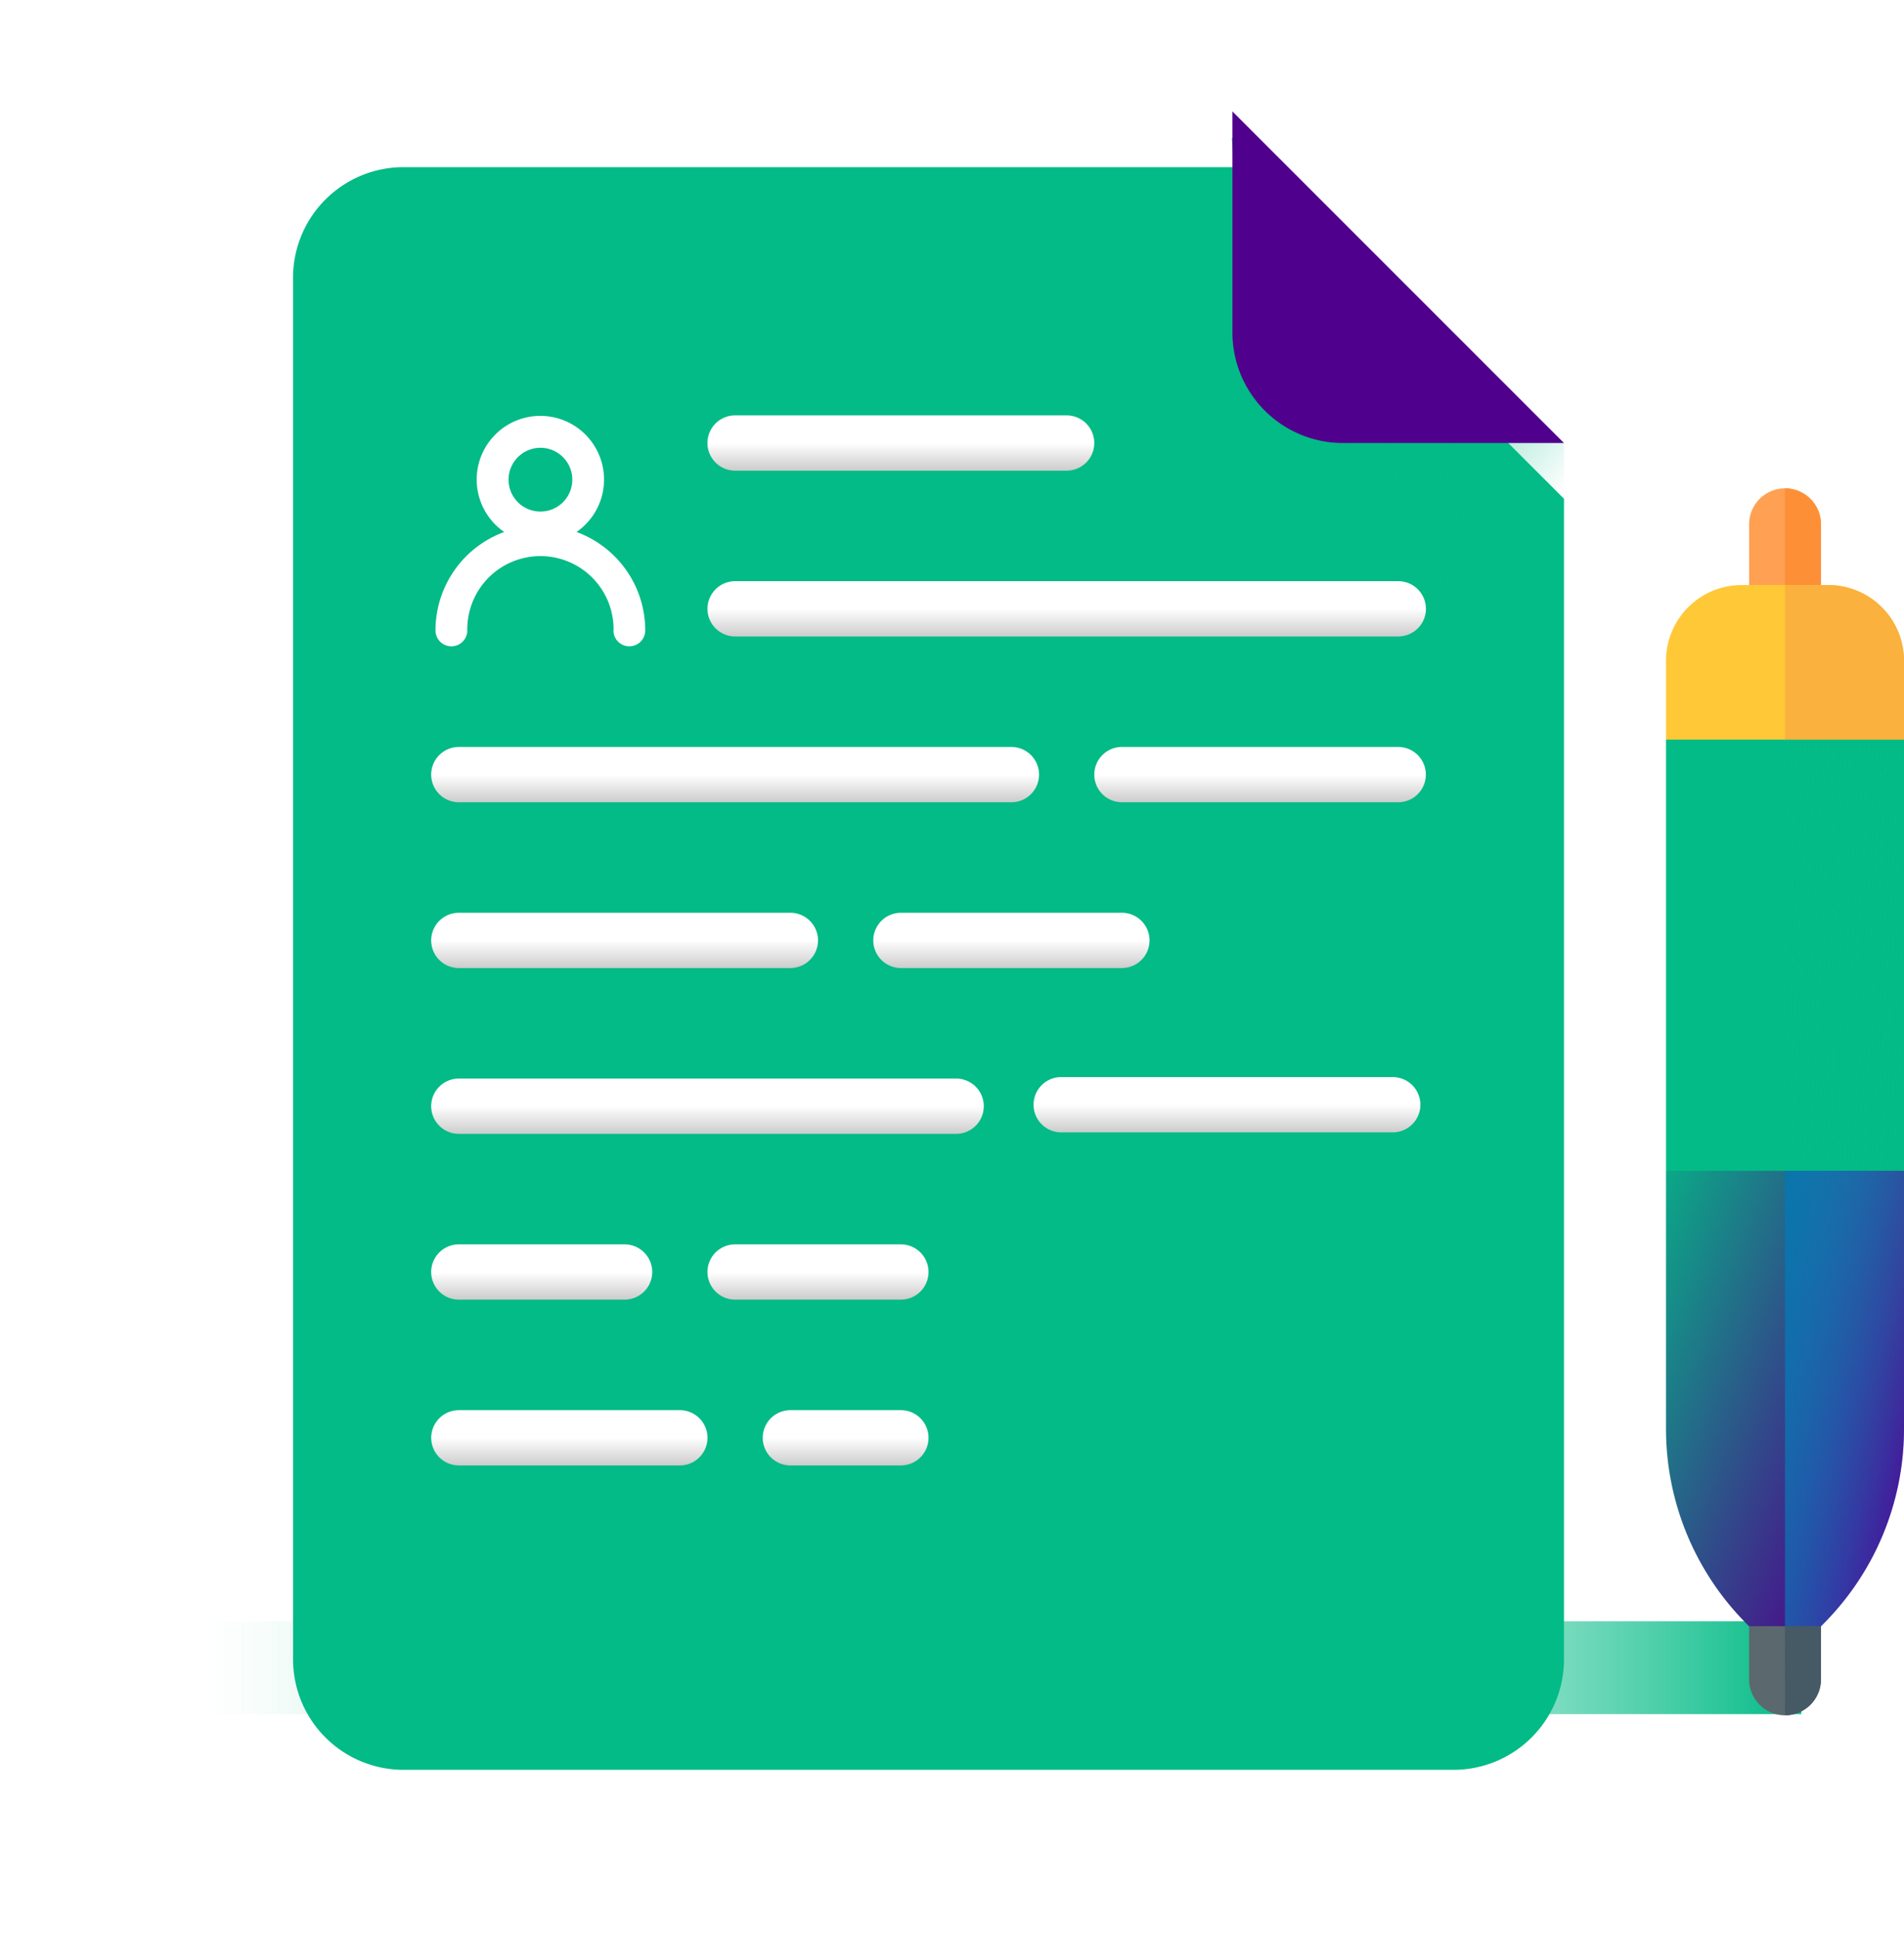 <?xml version="1.0" encoding="iso-8859-1"?>

<!--
 * Copyright (c) 2019, WSO2 Inc. (http://www.wso2.org) All Rights Reserved.
 *
 * WSO2 Inc. licenses this file to you under the Apache License,
 * Version 2.0 (the "License"); you may not use this file except
 * in compliance with the License.
 * You may obtain a copy of the License at
 *
 *     http://www.apache.org/licenses/LICENSE-2.0
 *
 * Unless required by applicable law or agreed to in writing,
 * software distributed under the License is distributed on an
 * "AS IS" BASIS, WITHOUT WARRANTIES OR CONDITIONS OF ANY
 * KIND, either express or implied. See the License for the
 * specific language governing permissions and limitations
 * under the License.
-->

<svg xmlns="http://www.w3.org/2000/svg" xmlns:xlink="http://www.w3.org/1999/xlink" width="102.531" height="104.294"
     viewBox="0 0 102.531 104.294">
    <defs>
        <linearGradient id="linear-gradient" x1="0.274" y1="0.5" x2="1" y2="0.5" gradientUnits="objectBoundingBox">
            <stop offset="0" stop-color="#fff" stop-opacity="0"/>
            <stop offset="1" stop-color="#03BB86"/>
        </linearGradient>
        <linearGradient id="linear-gradient-3" y1="0.036" x2="0.567" y2="1.707" gradientUnits="objectBoundingBox">
            <stop offset="0" stop-color="#03BB86"/>
            <stop offset="0.553" stop-color="#03BB86"/>
            <stop offset="1" stop-color="#03BB86"/>
        </linearGradient>
        <filter id="Path_1950" x="6.781" y="0" width="86.44" height="104.294" filterUnits="userSpaceOnUse">
            <feOffset dy="3" input="SourceAlpha"/>
            <feGaussianBlur stdDeviation="3" result="blur"/>
            <feFlood flood-opacity="0.161"/>
            <feComposite operator="in" in2="blur"/>
            <feComposite in="SourceGraphic"/>
        </filter>
        <linearGradient id="linear-gradient-4" x1="0.707" y1="0.813" x2="0.352" y2="0.283"
                        gradientUnits="objectBoundingBox">
            <stop offset="0" stop-color="#03BB86" stop-opacity="0"/>
            <stop offset="1" stop-color="#03BB86"/>
        </linearGradient>
        <linearGradient id="linear-gradient-5" x1="-0.128" y1="0.28" x2="1.484" y2="1.743"
                        gradientUnits="objectBoundingBox">
            <stop offset="0" stop-color="#4F008C"/>
            <stop offset="0.445" stop-color="#4F008C"/>
            <stop offset="1" stop-color="#4F008C"/>
        </linearGradient>
        <linearGradient id="linear-gradient-6" x1="0.5" y1="0.5" x2="0.5" y2="1" gradientUnits="objectBoundingBox">
            <stop offset="0" stop-color="#fff"/>
            <stop offset="1" stop-color="#ccc"/>
        </linearGradient>
        <linearGradient id="linear-gradient-18" x1="-0.202" y1="0.087" x2="1.289" y2="0.924"
                        gradientUnits="objectBoundingBox">
            <stop offset="0" stop-color="#03BB86"/>
            <stop offset="1" stop-color="#03BB86"/>
        </linearGradient>
        <linearGradient id="linear-gradient-19" x1="-0.67" y1="0.265" x2="1.739" y2="0.882"
                        gradientUnits="objectBoundingBox">
            <stop offset="0" stop-color="#03BB86"/>
            <stop offset="1" stop-color="#03BB86" stop-opacity="0"/>
        </linearGradient>
        <linearGradient id="linear-gradient-20" x1="-0.163" x2="0.831" y2="0.802" gradientUnits="objectBoundingBox">
            <stop offset="0" stop-color="#03BB86"/>
            <stop offset="1" stop-color="#4F008C"/>
        </linearGradient>
        <linearGradient id="linear-gradient-21" x1="-0.385" y1="0.036" x2="1.281" y2="0.851"
                        gradientUnits="objectBoundingBox">
            <stop offset="0" stop-color="#006faa"/>
            <stop offset="1" stop-color="#1698dd" stop-opacity="0"/>
        </linearGradient>
    </defs>
    <g id="consent-icon" transform="translate(-253 -109.706)">
        <rect id="Rectangle_446" data-name="Rectangle 446" width="35" height="5" transform="translate(253 197)"
              fill="url(#linear-gradient)"/>
        <rect id="Rectangle_447" data-name="Rectangle 447" width="66" height="5" transform="translate(284 197)"
              fill="url(#linear-gradient)"/>
        <g id="history" transform="translate(228.781 91.706)">
            <g transform="matrix(1, 0, 0, 1, 24.22, 18)" filter="url(#Path_1950)">
                <path id="Path_1950-2" data-name="Path 1950"
                      d="M102.489,110.294H45.951A5.951,5.951,0,0,1,40,104.343V29.951A5.951,5.951,0,0,1,45.951,24H90.586L108.44,41.854v62.489A5.951,5.951,0,0,1,102.489,110.294Z"
                      transform="translate(-24.22 -18)" fill="url(#linear-gradient-3)"/>
            </g>
            <g id="Group_1063" data-name="Group 1063" transform="translate(47.439 24)">
                <path id="Path_2148" data-name="Path 2148"
                      d="M336.312,2.762a6.064,6.064,0,0,0-2.812-1.63l.967,13.67,16.921,17.154V17.566a7.667,7.667,0,0,1-1.785-1.243Z"
                      transform="translate(-290.385 0.295)" fill="url(#linear-gradient-4)"/>
                <path id="Path_1951" data-name="Path 1951" d="M329.854,41.854h-11.9A5.951,5.951,0,0,1,312,35.9V24Z"
                      transform="translate(-268.853 -24)" fill="url(#linear-gradient-5)"/>
                <path id="Path_1952" data-name="Path 1952"
                      d="M197.2,162.976H161.488a1.488,1.488,0,1,1,0-2.976H197.2a1.488,1.488,0,1,1,0,2.976Z"
                      transform="translate(-145.122 -134.707)" fill="url(#linear-gradient-6)"/>
                <path id="Path_1953" data-name="Path 1953"
                      d="M111.244,210.976H81.488a1.488,1.488,0,0,1,0-2.976h29.757a1.488,1.488,0,0,1,0,2.976Z"
                      transform="translate(-80 -173.78)" fill="url(#linear-gradient-6)"/>
                <path id="Path_1954" data-name="Path 1954"
                      d="M221.39,258.976h-11.9a1.488,1.488,0,0,1,0-2.976h11.9a1.488,1.488,0,0,1,0,2.976Z"
                      transform="translate(-184.195 -212.853)" fill="url(#linear-gradient-6)"/>
                <path id="Path_1955" data-name="Path 1955"
                      d="M108.269,306.976H81.488a1.488,1.488,0,0,1,0-2.976h26.781a1.488,1.488,0,0,1,0,2.976Z"
                      transform="translate(-80 -251.926)" fill="url(#linear-gradient-6)"/>
                <path id="Path_1957" data-name="Path 1957"
                      d="M288.366,210.976H273.488a1.488,1.488,0,0,1,0-2.976h14.878a1.488,1.488,0,0,1,0,2.976Z"
                      transform="translate(-236.292 -173.78)" fill="url(#linear-gradient-6)"/>
                <path id="Path_1958" data-name="Path 1958"
                      d="M99.342,258.976H81.488a1.488,1.488,0,0,1,0-2.976H99.342a1.488,1.488,0,0,1,0,2.976Z"
                      transform="translate(-80 -212.853)" fill="url(#linear-gradient-6)"/>
                <path id="Path_2026" data-name="Path 2026"
                      d="M99.342,258.976H81.488a1.488,1.488,0,0,1,0-2.976H99.342a1.488,1.488,0,0,1,0,2.976Z"
                      transform="translate(-47.562 -204.006)" fill="url(#linear-gradient-6)"/>
                <path id="Path_1959" data-name="Path 1959"
                      d="M183.439,402.976h-5.951a1.488,1.488,0,0,1,0-2.976h5.951a1.488,1.488,0,0,1,0,2.976Z"
                      transform="translate(-158.146 -330.072)" fill="url(#linear-gradient-6)"/>
                <path id="Path_1960" data-name="Path 1960"
                      d="M93.39,402.976h-11.9a1.488,1.488,0,0,1,0-2.976h11.9a1.488,1.488,0,0,1,0,2.976Z"
                      transform="translate(-80 -330.072)" fill="url(#linear-gradient-6)"/>
                <path id="Path_1961" data-name="Path 1961"
                      d="M90.415,354.976H81.488a1.488,1.488,0,1,1,0-2.976h8.927a1.488,1.488,0,1,1,0,2.976Z"
                      transform="translate(-80 -290.999)" fill="url(#linear-gradient-6)"/>
                <path id="Path_1962" data-name="Path 1962"
                      d="M99.342,114.976H81.488a1.488,1.488,0,1,1,0-2.976H99.342a1.488,1.488,0,1,1,0,2.976Z"
                      transform="translate(-65.123 -95.634)" fill="url(#linear-gradient-6)"/>
                <path id="Path_1963" data-name="Path 1963"
                      d="M170.415,354.976h-8.927a1.488,1.488,0,1,1,0-2.976h8.927a1.488,1.488,0,1,1,0,2.976Z"
                      transform="translate(-145.122 -290.999)" fill="url(#linear-gradient-6)"/>
            </g>
            <path id="claim_outline" data-name="claim outline"
                  d="M13.089,14.072a3.939,3.939,0,1,0-7.877,0,.856.856,0,0,1-1.712,0,5.644,5.644,0,0,1,3.7-5.3,3.429,3.429,0,1,1,3.894,0,5.64,5.64,0,0,1,3.7,5.3.856.856,0,0,1-1.712,0ZM7.433,5.953A1.717,1.717,0,1,0,9.152,4.238,1.72,1.72,0,0,0,7.433,5.953Z"
                  transform="translate(44.171 37.872)" fill="#fff"/>
        </g>
        <g id="Group_1167" data-name="Group 1167" transform="translate(289.469 136)">
            <path id="Path_1986" data-name="Path 1986"
                  d="M451.211,1.935V7.094a1.935,1.935,0,0,1-1.935,1.935h0a1.934,1.934,0,0,1-1.934-1.935V1.935A1.935,1.935,0,0,1,449.274,0h0A1.936,1.936,0,0,1,451.211,1.935Zm0,0"
                  transform="translate(-389.62)" fill="#ffa052"/>
            <path id="Path_1987" data-name="Path 1987"
                  d="M464.265,1.935V7.094A1.935,1.935,0,0,1,462.33,9.03h0V0h0A1.936,1.936,0,0,1,464.265,1.935Zm0,0"
                  transform="translate(-402.675)" fill="#fd9036"/>
            <path id="Path_1988" data-name="Path 1988"
                  d="M425.488,87.452v23.217l-6.408,2.581h0l-6.407-2.581V87.452l6.407-2.581h0Zm0,0"
                  transform="translate(-359.426 -73.92)" fill="url(#linear-gradient-18)"/>
            <path id="Path_1989" data-name="Path 1989" d="M468.737,87.452v23.217l-6.408,2.581h0V84.871h0Zm0,0"
                  transform="translate(-402.675 -73.92)" fill="url(#linear-gradient-19)"/>
            <path id="Path_1990" data-name="Path 1990"
                  d="M425.488,44.43v4.253H412.672V44.43a4.077,4.077,0,0,1,4.074-4.071h4.668A4.077,4.077,0,0,1,425.488,44.43Zm0,0"
                  transform="translate(-359.426 -35.152)" fill="#ffc837"/>
            <path id="Path_1991" data-name="Path 1991"
                  d="M425.488,284.809V298.7a14.857,14.857,0,0,1-4.472,10.628l-1.937,1.935-1.934-1.935a14.856,14.856,0,0,1-4.473-10.628V284.809Zm0,0"
                  transform="translate(-359.426 -248.061)" fill="url(#linear-gradient-20)"/>
            <path id="Path_1992" data-name="Path 1992"
                  d="M462.328,284.809h6.409V298.7a14.857,14.857,0,0,1-4.472,10.628l-1.937,1.935Zm0,0"
                  transform="translate(-402.675 -248.061)" fill="url(#linear-gradient-21)"/>
            <path id="Path_1993" data-name="Path 1993"
                  d="M451.211,474.809v2.863a1.936,1.936,0,0,1-1.935,1.935h0a1.935,1.935,0,0,1-1.934-1.935v-2.863Zm0,0"
                  transform="translate(-389.62 -413.545)" fill="#5b686e"/>
            <path id="Path_1994" data-name="Path 1994"
                  d="M468.737,44.43v4.253h-6.409V40.359h2.336A4.077,4.077,0,0,1,468.737,44.43Zm0,0"
                  transform="translate(-402.675 -35.152)" fill="#fbb13e"/>
            <path id="Path_1995" data-name="Path 1995"
                  d="M462.328,474.809h1.937v2.863a1.936,1.936,0,0,1-1.935,1.935h0Zm0,0"
                  transform="translate(-402.675 -413.545)" fill="#455a64"/>
        </g>
    </g>
</svg>

